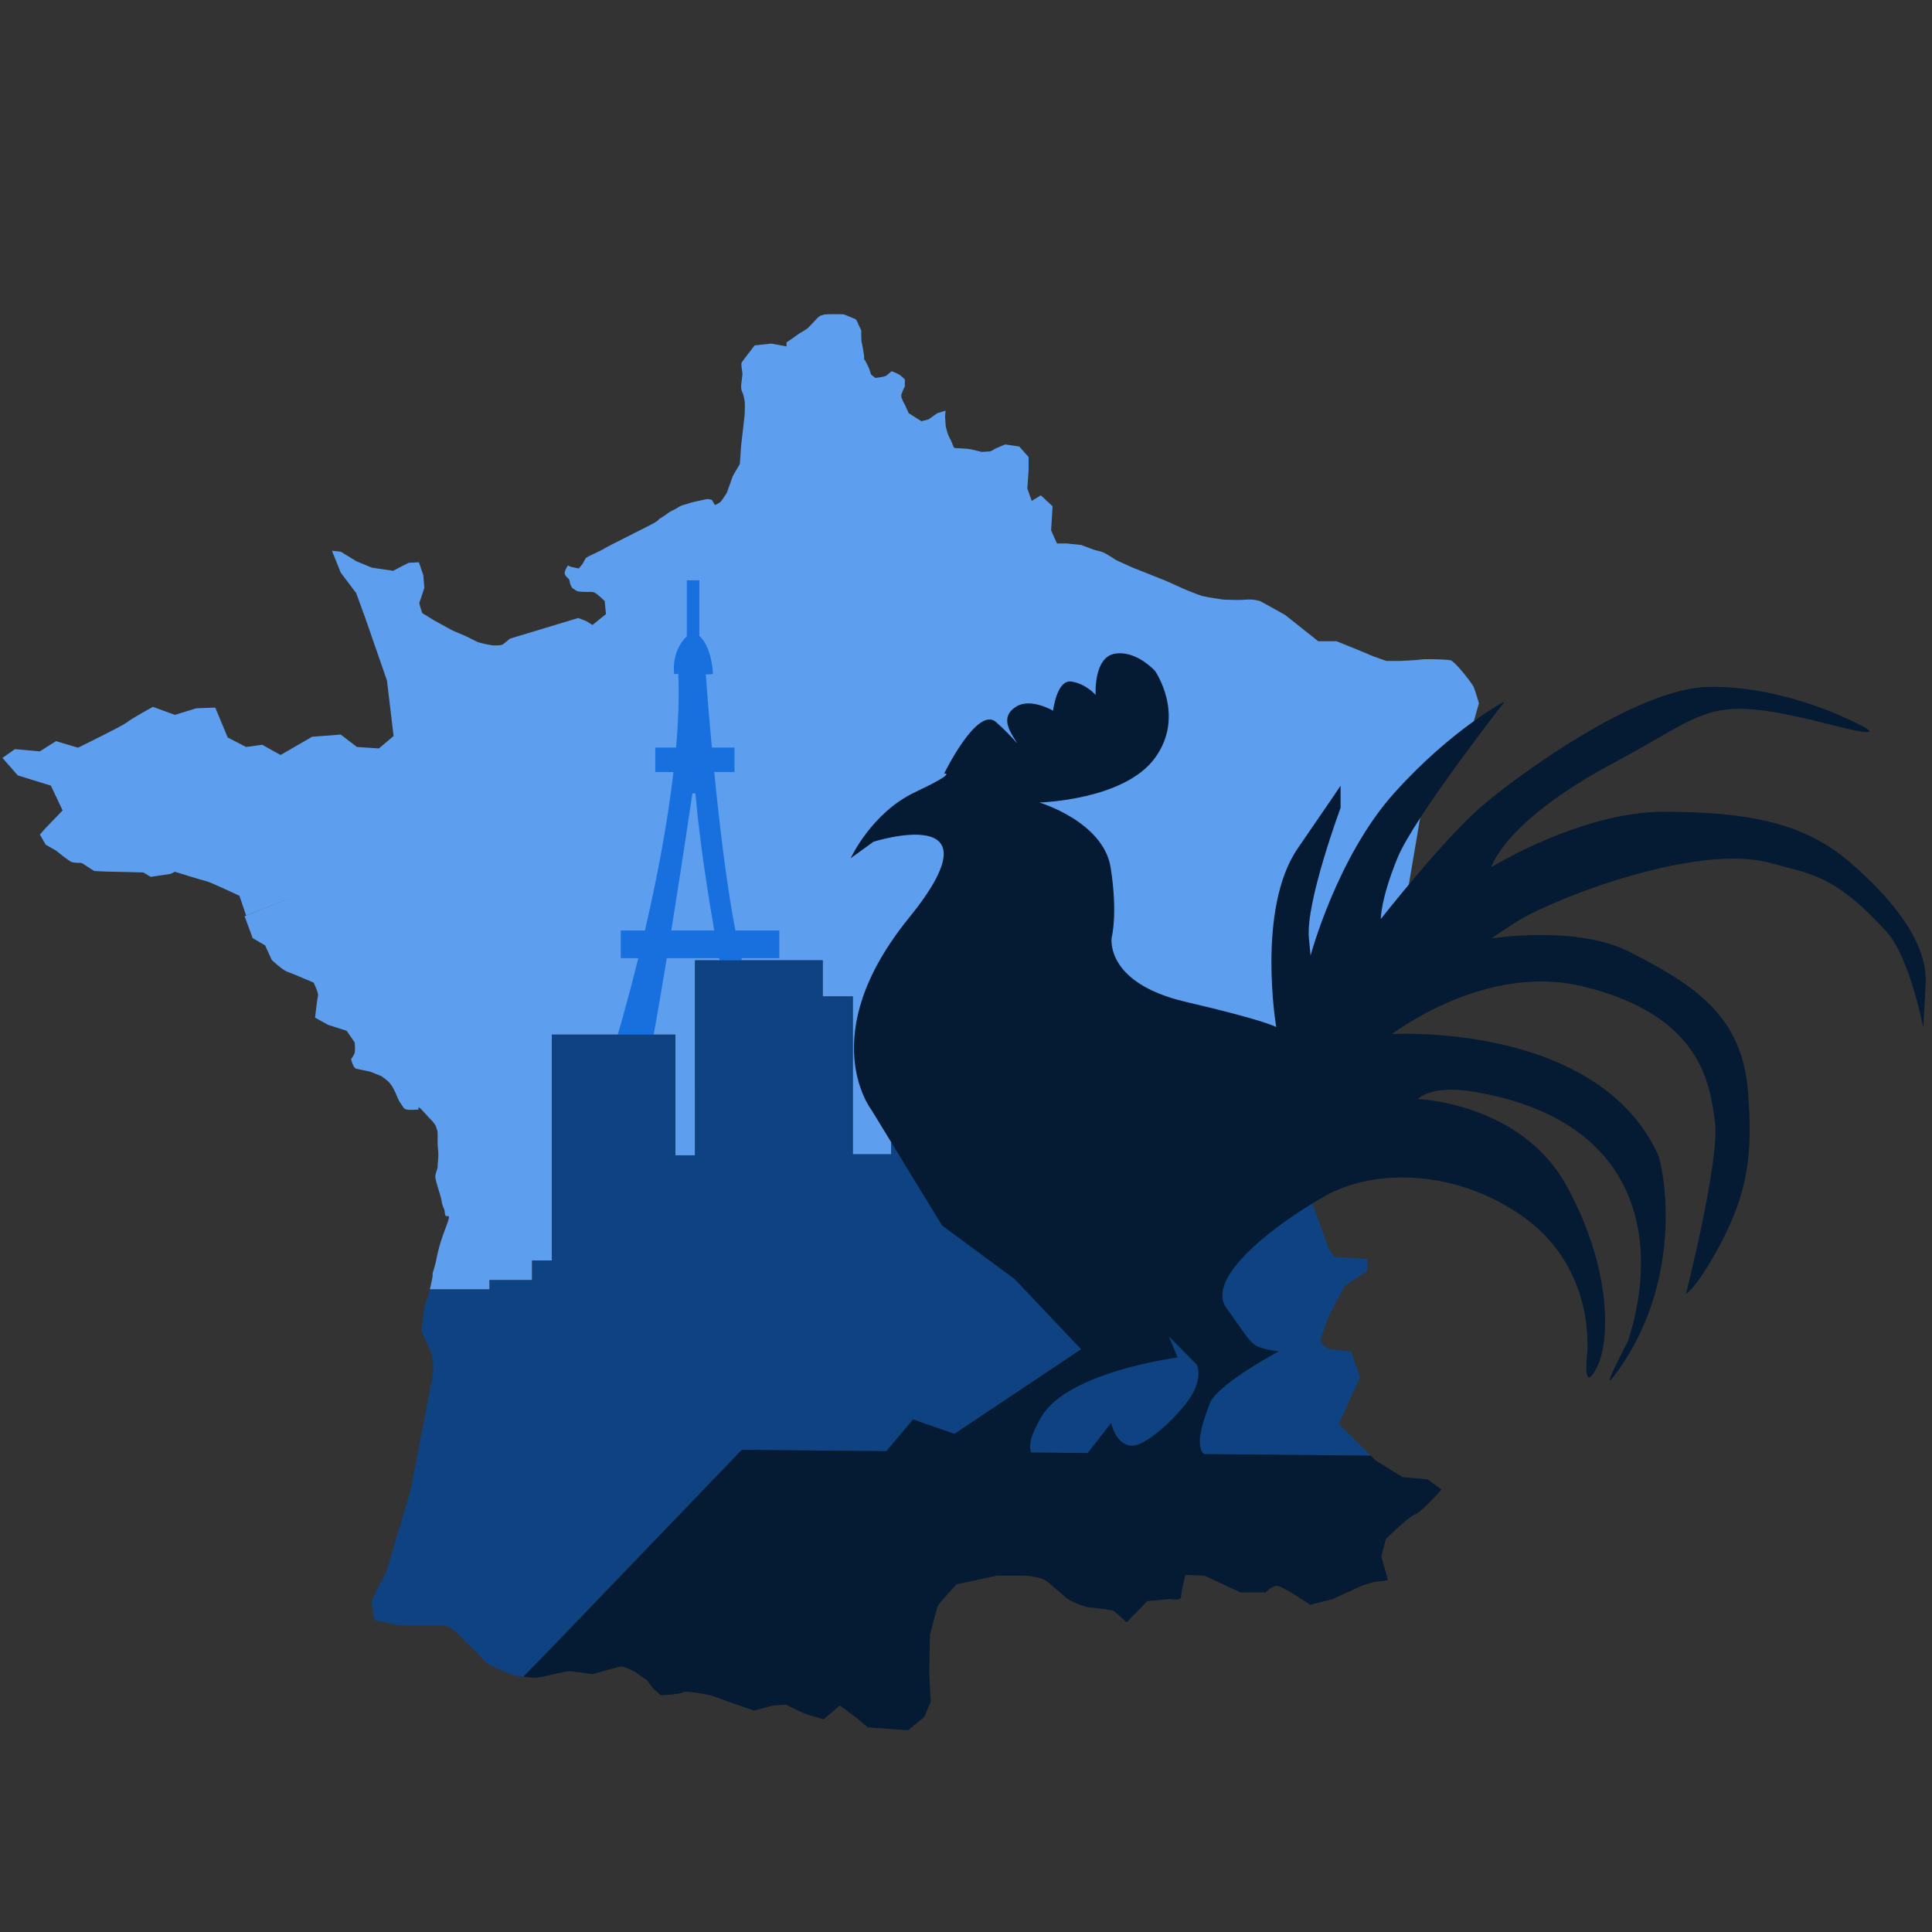 <?xml version="1.0" encoding="UTF-8" standalone="no"?>
<!-- Created with Inkscape (http://www.inkscape.org/) -->

<svg
   width="640"
   height="640"
   viewBox="0 0 169.333 169.333"
   version="1.1"
   id="svg1"
   xml:space="preserve"
   inkscape:version="1.3.2 (091e20e, 2023-11-25, custom)"
   sodipodi:docname="d314-logo.svg"
   xmlns:inkscape="http://www.inkscape.org/namespaces/inkscape"
   xmlns:sodipodi="http://sodipodi.sourceforge.net/DTD/sodipodi-0.dtd"
   xmlns="http://www.w3.org/2000/svg"
   xmlns:svg="http://www.w3.org/2000/svg"><rect x="0" y="0" width="169.333" height="169.333" fill="#333333" stroke="none"/><sodipodi:namedview
     id="namedview1"
     pagecolor="#505050"
     bordercolor="#eeeeee"
     borderopacity="1"
     inkscape:showpageshadow="0"
     inkscape:pageopacity="0"
     inkscape:pagecheckerboard="0"
     inkscape:deskcolor="#505050"
     inkscape:document-units="mm"
     inkscape:zoom="0.72426347"
     inkscape:cx="417.66569"
     inkscape:cy="235.41157"
     inkscape:window-width="1920"
     inkscape:window-height="1009"
     inkscape:window-x="-8"
     inkscape:window-y="-8"
     inkscape:window-maximized="1"
     inkscape:current-layer="layer1" /><defs
     id="defs1"><inkscape:path-effect
       effect="fillet_chamfer"
       id="path-effect1"
       is_visible="true"
       lpeversion="1"
       nodesatellites_param="F,0,0,1,0,0,0,1 @ F,0,0,1,0,0,0,1 @ F,0,0,1,0,0,0,1 @ F,0,0,1,0,0,0,1 @ F,0,0,1,0,0,0,1 @ F,0,0,1,0,0,0,1 @ F,0,0,1,0,0,0,1 @ F,0,0,1,0,0,0,1 @ F,0,0,1,0,0,0,1 @ F,0,0,1,0,0,0,1 @ F,0,0,1,0,0,0,1 @ F,0,0,1,0,0,0,1 @ F,0,0,1,0,0,0,1 @ F,0,0,1,0,0,0,1 @ F,0,0,1,0,0,0,1 @ F,0,0,1,0,0,0,1 @ F,0,0,1,0,0,0,1 @ F,0,0,1,0,0,0,1 @ F,0,0,1,0,0,0,1 @ F,0,0,1,0,0,0,1 @ F,0,0,1,0,0,0,1 @ F,0,0,1,0,0,0,1 @ F,0,0,1,0,0,0,1 @ F,0,0,1,0,0,0,1 @ F,0,0,1,0,0,0,1 @ F,0,0,1,0,0,0,1 @ F,0,0,1,0,0,0,1 @ F,0,0,1,0,0,0,1 @ F,0,0,1,0,0,0,1 @ F,0,0,1,0,0,0,1 @ F,0,0,1,0,0,0,1 @ F,0,0,1,0,0,0,1 @ F,0,0,1,0,0,0,1 @ F,0,0,1,0,0,0,1 @ F,0,0,1,0,0,0,1 @ F,0,0,1,0,0,0,1 @ F,0,0,1,0,0,0,1 @ F,0,0,1,0,0,0,1 @ F,0,0,1,0,0,0,1 @ F,0,0,1,0,0,0,1 @ F,0,0,1,0,0,0,1 @ F,0,0,1,0,0,0,1 @ F,0,0,1,0,0,0,1 @ F,0,0,1,0,0,0,1 @ F,0,0,1,0,0,0,1 @ F,0,0,1,0,0,0,1 @ F,0,0,1,0,0,0,1 @ F,0,0,1,0,0,0,1 @ F,0,0,1,0,0,0,1 @ F,0,0,1,0,0,0,1 @ F,0,0,1,0,0,0,1 @ F,0,0,1,0,0,0,1 @ F,0,0,1,0,0,0,1 @ F,0,0,1,0,0,0,1 @ F,0,0,1,0,0,0,1 @ F,0,0,1,0,0,0,1 @ F,0,0,1,0,0,0,1 @ F,0,0,1,0,0,0,1 @ F,0,0,1,0,0,0,1 @ F,0,0,1,0,0,0,1 @ F,0,0,1,0,0,0,1 @ F,0,0,1,0,0,0,1 @ F,0,0,1,0,0,0,1 @ F,0,0,1,0,0,0,1 @ F,0,0,1,0,0,0,1 @ F,0,0,1,0,0,0,1 @ F,0,0,1,0,0,0,1 @ F,0,0,1,0,0,0,1 @ F,0,0,1,0,0,0,1 @ F,0,0,1,0,0,0,1 @ F,0,0,1,0,0,0,1 @ F,0,0,1,0,0,0,1 @ F,0,0,1,0,0,0,1 @ F,0,0,1,0,0,0,1 @ F,0,0,1,0,0,0,1 @ F,0,0,1,0,0,0,1 @ F,0,0,1,0,0,0,1 @ F,0,0,1,0,0,0,1 @ F,0,0,1,0,0,0,1 @ F,0,0,1,0,0,0,1 @ F,0,0,1,0,0,0,1 @ F,0,0,1,0,0,0,1 @ F,0,0,1,0,0,0,1"
       radius="0"
       unit="px"
       method="auto"
       mode="F"
       chamfer_steps="1"
       flexible="false"
       use_knot_distance="true"
       apply_no_radius="true"
       apply_with_radius="true"
       only_selected="false"
       hide_knots="false" /></defs><g
     inkscape:label="Layer 1"
     inkscape:groupmode="layer"
     id="layer1"
     transform="matrix(0.996,0,0,0.99,0.088,0.638)"><g
       id="g22"
       transform="translate(-27.486,-10.972)"><circle
         style="fill:#ffffff;fill-opacity:1;stroke-width:1.455"
         id="path22"
         cx="88.031"
         cy="76.945"
         r="9.041" /><path
         d="m 101.064,38.144 c -0.137,0 -0.89,-0.022 -1.187,0.046 -0.297,0.069 -0.411,0.137 -0.571,0.319 -0.16,0.183 -0.708,0.753 -0.822,0.868 -0.114,0.114 -0.868,0.525 -1.051,0.685 -0.183,0.16 -0.822,0.571 -0.822,0.571 v 0.365 l -1.347,-0.251 -1.461,0.16 c 0,0 -0.32,0.411 -0.525,0.685 -0.205,0.274 -0.616,0.776 -0.639,0.913 -0.023,0.137 0.069,0.754 0.091,0.845 0.023,0.091 -0.114,1.005 -0.114,1.142 0,0.137 -3.48e-4,0.365 0.091,0.525 0.091,0.16 0.206,0.662 0.228,0.913 0.023,0.251 0,0.64 0,0.822 0,0.183 -0.023,0.388 -0.045,0.617 -0.023,0.228 -0.274,2.397 -0.274,2.397 l -0.114,1.644 c 0,0 -0.617,1.027 -0.64,1.119 -0.023,0.091 -0.502,1.416 -0.502,1.416 0,0 -0.365,0.594 -0.525,0.776 -0.16,0.183 -0.525,0.319 -0.525,0.319 l -0.274,-0.456 c 0,0 -0.297,-0.091 -0.457,-0.069 -0.16,0.023 -1.233,0.274 -1.324,0.297 -0.091,0.023 -0.16,0.046 -0.343,0.114 -0.183,0.069 -0.548,0.114 -0.799,0.297 -0.251,0.183 -0.731,0.365 -0.89,0.502 -0.16,0.137 -0.844,0.571 -0.844,0.571 0,0 -3.4e-5,0.069 -0.365,0.297 -0.365,0.228 -4.247,2.146 -4.452,2.306 -0.205,0.16 -1.53,0.708 -1.621,0.845 -0.091,0.137 -0.274,0.502 -0.274,0.502 l -0.343,0.411 -0.731,-0.16 -0.228,-0.114 c 0,0 -0.274,0.48 -0.274,0.617 0,0.137 4.5e-5,0.183 0.114,0.343 0.114,0.16 0.274,0.183 0.32,0.457 0.046,0.274 0.137,0.456 0.205,0.548 0.069,0.091 0.434,0.32 0.548,0.343 0.114,0.023 0.639,0.045 0.776,0.045 0.137,0 0.388,-0.045 0.639,0.046 0.251,0.091 0.913,0.753 0.913,0.753 l 0.114,1.164 -0.571,0.457 -0.617,0.502 -0.548,-0.343 -0.707,-0.274 -6.005,1.826 c 0,0 -0.571,0.503 -0.708,0.548 -0.137,0.046 -0.594,0.068 -0.845,0.045 -0.251,-0.023 -1.164,-0.228 -1.301,-0.297 l -1.005,-0.502 c -0.183,-0.091 -1.051,-0.434 -1.302,-0.571 -0.251,-0.137 -1.53,-0.845 -1.53,-0.845 l -1.027,-0.639 c 0,0 -0.297,-0.845 -0.251,-0.936 0.046,-0.091 0.434,-1.302 0.434,-1.302 l -0.091,-1.119 -0.388,-1.142 -0.891,0.046 -0.593,0.297 -0.777,0.411 -1.872,-0.274 -1.37,-0.571 -1.37,-0.845 -0.779,-0.083 0.775,1.937 1.356,1.808 0.775,2.131 1.937,5.618 0.581,4.908 -1.291,1.098 -1.937,-0.129 -1.421,-1.098 -2.519,0.194 -2.777,1.614 -1.614,-0.904 -1.421,0.194 -1.615,-0.839 -1.098,-2.648 -1.679,0.065 -1.873,0.581 -1.937,-0.711 c 0,0 -1.873,1.034 -2.26,1.357 -0.387,0.323 -4.327,2.26 -4.327,2.26 l -1.937,-0.581 -1.421,0.904 -2.196,-0.194 -1.098,0.775 1.357,1.55 2.906,0.904 1.034,2.196 -1.486,1.55 -0.516,0.581 0.516,0.904 0.904,0.517 c 0,0 1.162,0.968 1.421,1.033 0.258,0.065 0.84,0.065 0.84,0.065 l 1.098,0.711 c 0,0 1.098,0.065 1.614,0.065 0.517,0 2.712,0.065 2.712,0.065 l 0.646,0.388 1.744,-0.258 0.388,-0.194 c 0,0 2.454,0.775 2.777,0.84 0.323,0.065 2.906,1.291 2.906,1.291 l 0.581,1.744 4.198,-1.679 -4.327,1.744 0.71,1.937 1.098,0.646 0.581,1.291 c 0,0 0.969,0.904 1.356,1.034 0.387,0.129 2.325,0.968 2.325,0.968 0,0 0.452,0.904 0.387,1.163 -0.065,0.258 -0.258,1.937 -0.258,1.937 l 1.162,0.645 1.614,0.517 0.711,1.034 c 0,0 0.065,0.646 0,0.904 -0.065,0.258 -0.323,0.581 -0.323,0.581 0,0 0.194,0.775 0.452,0.839 0.258,0.065 1.227,0.258 1.227,0.258 l 0.969,0.388 c 0,0 0.581,0.388 0.775,0.646 0.194,0.258 0.323,0.452 0.517,0.904 0.194,0.452 0.258,0.646 0.452,0.904 0.194,0.258 0.194,0.452 0.517,0.517 0.323,0.065 1.033,0 1.033,0 0,0 -0.129,-0.452 0.323,0.065 0.452,0.517 0.775,0.839 0.775,0.839 0,0 0.387,0.388 0.452,0.646 0.065,0.258 0.129,0.258 0.129,0.581 v 0.839 c 0,0.452 0.065,0.581 0.065,1.034 0,0.452 -0.065,0.71 -0.065,1.033 0,0.323 -0.258,0.646 -0.194,1.034 0.065,0.387 0.323,1.162 0.452,1.614 0.129,0.452 0.065,0.452 0.194,0.839 0.129,0.387 0.129,0.129 0.194,0.711 0.065,0.581 0.71,-0.452 0.065,1.227 -0.646,1.679 -0.775,2.583 -0.84,2.906 -0.065,0.323 -0.322,1.162 -0.322,1.162 0,0 0.065,0.065 -0.065,0.646 -0.083,0.375 -0.12,0.541 -0.166,0.749 h 5.254 v -0.822 h 3.744 v -1.735 h 1.735 v -20.001 h 10.868 v 10.685 h 1.735 V 95.349 h 11.233 v 3.197 h 2.648 v 13.973 h 3.379 v -8.494 h 10.96 v 8.585 h 24.562 c -0.404,-1.124 -1.025,-2.823 -1.042,-2.89 -0.065,-0.258 0,-2.906 0,-2.906 l -0.839,-3.681 c 0,0 3.035,-2.647 3.358,-2.906 0.323,-0.258 4.521,-2.454 4.973,-2.583 0.452,-0.129 3.939,-1.291 3.939,-1.291 l 2.97,-1.679 -0.194,-2.26 -2.39,-0.84 -1.033,-1.227 1.808,-10.72 1.679,-2.842 2.39,-2.131 0.581,-2.067 c 0,0 -0.323,-1.098 -0.452,-1.421 -0.129,-0.323 -1.679,-2.325 -2.067,-2.39 -0.387,-0.065 -2.067,-0.129 -2.519,-0.065 -0.452,0.065 -1.873,0.129 -1.873,0.129 h -1.227 c 0,0 -1.163,-0.387 -1.421,-0.516 -0.258,-0.129 -2.97,-1.227 -2.97,-1.227 h -1.614 l -2.906,-2.325 -2.196,-1.227 c 0,0 -0.581,-0.194 -1.291,-0.129 -0.71,0.065 -1.485,0 -1.808,0 -0.323,0 -1.744,-0.258 -2.002,-0.323 -0.258,-0.065 -1.55,-0.581 -1.808,-0.71 -0.258,-0.129 -1.421,-0.646 -1.421,-0.646 l -2.906,-1.163 -1.421,-0.645 c 0,0 -0.978,-0.663 -1.297,-0.749 -0.319,-0.086 -0.713,-0.191 -0.713,-0.191 l -1.09,-0.417 -1.291,-0.129 h -0.84 l -0.517,-1.163 0.065,-1.033 0.065,-1.098 -1.033,-0.968 -0.798,0.49 -0.392,-1.092 0.114,-1.621 v -1.165 l -0.822,-0.936 -1.233,-0.183 c 0,0 -0.845,0.343 -0.936,0.411 -0.091,0.069 -0.388,0.205 -0.388,0.205 l -0.753,0.046 c 0,0 -0.845,-0.206 -0.936,-0.228 -0.091,-0.023 -0.526,-0.069 -0.64,-0.069 -0.114,0 -0.753,-0.045 -0.753,-0.045 0,0 -0.091,0.023 -0.16,-0.137 -0.069,-0.16 -0.114,-0.32 -0.206,-0.525 -0.091,-0.205 -0.228,-0.389 -0.297,-0.64 -0.069,-0.251 -0.16,-0.479 -0.182,-0.776 -0.023,-0.297 -0.046,-0.731 -0.046,-0.731 l 0.046,-0.502 -0.731,0.228 -0.776,0.548 -0.617,0.16 -1.119,-0.708 -0.297,-0.662 c 0,0 -0.365,-0.639 -0.365,-0.868 0,-0.228 0.32,-0.845 0.32,-0.845 v -0.617 c 0,0 -0.251,-0.251 -0.434,-0.388 -0.183,-0.137 -0.73,-0.343 -0.73,-0.343 0,0 -0.274,0.252 -0.457,0.389 -0.183,0.137 -0.982,0.205 -0.982,0.205 l -0.365,-0.297 c 0,0 -0.091,-0.274 -0.16,-0.48 -0.069,-0.205 -0.32,-0.662 -0.365,-0.753 -0.046,-0.091 -0.114,-0.046 -0.091,-0.251 0.023,-0.205 -0.206,-1.37 -0.228,-1.461 -0.023,-0.091 -0.023,-0.707 -0.023,-0.707 v -0.274 c 0,0 -0.228,-0.434 -0.297,-0.617 -0.069,-0.183 -0.182,-0.342 -0.182,-0.342 0,0 -0.937,-0.411 -1.028,-0.434 -0.091,-0.023 -0.479,-0.023 -0.617,-0.023 z"
         style="mix-blend-mode:lighten;fill:#5d9fee;stroke-width:2.016"
         id="path13" /><path
         id="path21"
         style="fill:#1770de;fill-opacity:1;stroke-width:1.871"
         d="m 87.837,61.705 v 4.947 c -1.426,1.382 -1.113,3.347 -1.113,3.347 l 0.365,0.002 c 0.08,2.03 0.001,4.229 -0.198,6.508 h -1.83 v 2.171 h 1.6 c -0.56,4.847 -1.543,9.837 -2.511,14.025 H 82.025 v 2.449 h 1.541 c -1.113,4.524 -2.058,7.624 -2.058,7.624 l -2.454,6.289 c 0,0 3.422,3.117 4.779,-1.892 0.552,-2.04 1.413,-6.937 2.242,-12.021 h 4.608 c 0.194,1.048 0.318,1.67 0.318,1.67 l 0.581,4.007 c 0,0 4.456,2.282 1.937,-3.005 -0.308,-0.646 -0.601,-1.564 -0.878,-2.671 h 3.333 v -2.449 h -3.861 c -0.787,-4.077 -1.409,-9.42 -1.861,-14.025 h 1.783 v -2.171 h -1.995 c -0.309,-3.382 -0.471,-5.606 -0.532,-6.477 0.337,10e-5 0.633,-0.013 0.63,-0.058 -0.14,-2.004 -0.732,-2.932 -1.202,-3.359 v -4.91 z m 0.49,18.866 h 0.264 c 0.385,4.297 1.102,8.912 1.658,12.132 h -3.779 c 0.965,-6.055 1.731,-11.273 1.857,-12.132 z" /><path
         d="m 141.342,112.61 h -24.562 v -8.585 H 105.821 v 8.494 h -3.379 V 98.546 h -2.648 v -3.197 H 88.56 v 17.261 h -1.735 v -10.685 h -10.868 v 20.001 h -1.735 v 1.735 H 70.477 v 0.822 h -5.254 c -0.026,0.115 -0.069,0.276 -0.092,0.413 -0.065,0.387 -0.258,0.452 -0.388,1.227 -0.129,0.775 -0.258,2.067 -0.258,2.067 0,0 0.84,1.808 0.904,2.067 0.065,0.258 0.129,0.71 0.129,1.162 0,0.452 -0.065,0.775 -0.065,0.775 l -1.937,10.139 -2.131,7.168 c 0,0 -1.291,2.39 -1.291,2.648 0,0.258 0.258,1.614 0.258,1.614 l 2.131,0.452 h 2.325 1.679 c 0,0 0.839,0.323 1.227,0.775 0.387,0.452 1.744,1.744 1.744,1.744 0,0 0.323,0.387 0.646,0.71 0.323,0.323 1.744,0.904 2.196,1.098 0.225,0.097 0.692,0.177 1.151,0.234 l 2.698,-2.785 16.532,-17.307 55.338,0.517 -2.809,-2.809 1.873,-4.133 -0.775,-2.26 -2.002,-0.258 c 0,0 -0.71,-0.452 -0.71,-0.711 0,-0.258 0.775,-2.26 0.775,-2.26 l 1.357,-2.583 2.002,-1.356 v -1.034 l -2.906,-0.194 -0.517,-0.775 c 0,0 -1.814,-5.023 -2.962,-8.218 z"
         style="fill:#0e4281;stroke-width:2.016"
         id="path15" /><path
         id="path11"
         style="fill:#051a33;stroke-width:2.016"
         d="m 126.198,68.175 c -0.226,-0.02 -0.459,-0.014 -0.696,0.026 -1.895,0.32 -1.69,3.654 -1.69,3.654 0,0 -0.822,-0.982 -2.123,-1.188 -1.301,-0.205 -1.621,2.58 -1.621,2.58 0,0 -1.964,-1.164 -3.242,-0.365 -1.279,0.799 -0.776,1.872 -0.16,2.854 0.616,0.982 0.023,-0.023 -1.621,-1.484 -1.644,-1.461 -4.567,4.566 -4.567,4.566 0,0 1.279,-0.182 -2.557,1.644 -3.836,1.827 -5.662,5.845 -5.662,5.845 l 2.009,-1.461 c 0,0 11.507,-3.653 3.105,6.758 -8.402,10.411 -3.288,16.987 -3.288,16.987 l 6.21,10.229 6.393,4.749 5.845,6.21 -11.142,7.489 -3.654,-1.278 -2.343,2.812 -12.715,-0.119 -16.532,17.307 -2.698,2.785 c 0.461,0.057 0.915,0.089 1.109,0.089 0.387,0 2.518,-0.581 2.906,-0.581 0.387,0 2.067,0.258 2.067,0.258 l 2.325,-0.646 c 0,0 0.323,-0.065 0.581,0.065 0.258,0.129 0.71,0.258 1.033,0.517 0.323,0.258 0.84,0.581 0.84,0.581 l 0.517,0.71 0.71,0.646 c 0,0 1.614,-0.065 1.937,-0.258 0.323,-0.194 2.454,0.258 2.454,0.258 l 1.614,0.581 2.196,0.775 1.679,-0.452 1.162,-0.065 c 0,0 1.291,0.646 1.614,0.775 0.323,0.129 1.679,0.517 1.679,0.517 l 1.421,-1.227 1.485,1.098 0.968,0.839 3.552,0.258 1.421,-1.162 0.581,-1.356 c 0,0 -0.129,-2.26 -0.129,-2.648 0,-0.387 0.065,-3.293 0.065,-3.293 0,0 0.581,-2.325 0.71,-2.583 0.129,-0.258 1.615,-1.873 1.615,-1.873 l 3.552,-0.775 h 2.454 c 0.258,0 1.421,0.129 1.873,0.452 0.452,0.323 1.356,1.162 1.744,1.485 0.387,0.323 1.485,0.775 1.873,0.84 0.387,0.065 2.131,0.194 2.39,0.388 0.258,0.194 1.098,0.968 1.098,0.968 l 1.808,-1.873 2.002,-0.194 c 0,0 0.969,0.194 0.969,-0.194 0,-0.387 0.388,-1.937 0.388,-1.937 l 1.679,0.065 3.164,1.485 h 2.196 c 0,0 0.581,-0.581 1.033,-0.581 0.452,0 2.906,1.679 2.906,1.679 l 2.002,-0.517 2.519,-1.162 c 0,0 1.033,-0.388 1.421,-0.388 0.387,0 0.904,-0.129 0.904,-0.129 l -0.581,-2.067 0.388,-1.55 c 0,0 2.002,-2.002 2.583,-2.196 0.581,-0.194 2.325,-2.196 2.325,-2.196 l -1.227,-0.904 -2.196,-0.194 -2.39,-1.485 -0.42,-0.42 -14.683,-0.137 c -0.8,-0.788 -0.085,-2.879 0.524,-4.489 0.639,-1.69 6.073,-4.612 6.073,-4.612 0,0 -0.731,-0.046 -1.598,-0.32 -0.868,-0.274 -1.096,-0.822 -3.014,-3.516 -1.918,-2.694 4.338,-7.443 8.676,-9.909 4.338,-2.466 11.576,-2.39 17.489,1.872 6.461,4.658 5.571,12.147 5.571,12.147 0,0 -0.434,3.744 0.891,1.096 1.097,-2.194 1.347,-8.585 -2.671,-15.982 -4.018,-7.398 -13.106,-7.717 -13.106,-7.717 0,0 1.09,-1.305 4.977,-0.639 14.912,2.556 16.262,13.558 13.502,22.092 0,0 -2.473,4.706 -1.293,3.161 6.43,-8.424 4.444,-18.624 3.91,-19.773 -5.434,-11.69 -23.38,-10.594 -23.38,-10.594 0,0 8.138,-6.297 16.69,-4.247 10.571,2.534 11.303,8.699 11.737,12.055 0.434,3.356 -2.558,15.206 -2.558,15.206 0,0 0.741,-0.378 2.375,-3.219 3.242,-5.64 3.484,-9.301 3.096,-14.621 -0.49,-6.709 -4.58,-9.467 -10.494,-12.481 -4.61,-2.349 -12.078,-1.165 -12.078,-1.165 0,0 -0.173,0.069 2.38,-1.588 3.513,-2.108 15.818,-6.869 22.188,-5.079 3.493,0.982 5.584,0.984 10.206,6.096 2.008,2.221 3.219,8.47 3.219,8.47 0,0 0.023,-0.388 0.205,-3.881 0.183,-3.493 -2.671,-7.306 -6.713,-10.799 -4.041,-3.493 -8.996,-4.407 -16.279,-4.43 -7.283,-0.023 -15.229,4.909 -15.229,4.909 0,0 1.044,-4.023 10.868,-9.293 8.588,-4.607 8.039,-6.147 19.133,-3.288 6.697,1.726 1.033,-0.685 1.033,-0.685 0,0 -5.828,-2.854 -12.016,-2.694 -6.188,0.16 -16.462,7.649 -19.795,10.503 -3.333,2.854 -8.95,10.046 -8.95,10.046 0,0 -0.023,-1.736 1.461,-5.389 1.484,-3.653 9.452,-13.882 9.452,-13.882 0,0 -4.635,2.42 -9.703,8.083 -5.069,5.662 -7.398,14.453 -7.398,14.453 0,0 0.16,1.552 -0.137,-1.598 -0.297,-3.151 2.786,-11.507 2.786,-11.507 v -1.964 c 0,0 -0.115,0.205 -3.768,5.548 -3.653,5.343 -1.895,15.823 -1.895,15.823 0,0 -0.776,-0.548 -7.968,-2.238 -7.192,-1.69 -6.508,-5.708 -6.508,-5.708 0,0 0.548,-2.078 -0.091,-6.165 -0.639,-4.087 -6.279,-5.776 -6.279,-5.776 0,0 7.466,-0.183 10.183,-3.95 2.717,-3.767 0,-7.694 0,-7.694 0,0 -1.259,-1.416 -2.843,-1.556 z m 4.053,60.462 2.465,2.511 c 0,0 0.502,0.959 -0.365,2.557 -0.868,1.598 -4.064,4.749 -5.434,4.612 -1.37,-0.137 -1.735,-2.009 -1.735,-2.009 l -2.071,2.658 -4.976,-0.046 c -0.204,-0.53 -0.112,-1.464 0.929,-3.205 2.375,-3.973 11.964,-5.206 11.964,-5.206 z"
         sodipodi:nodetypes="sccscssscsccsccccccccccssccsscccscccccscccccccscsccssssscccsccccscccscccsccccccscsssscsscscsscsscsssccsscssscsscsscscscsccscscccscssccsscccscc" /></g></g></svg>
